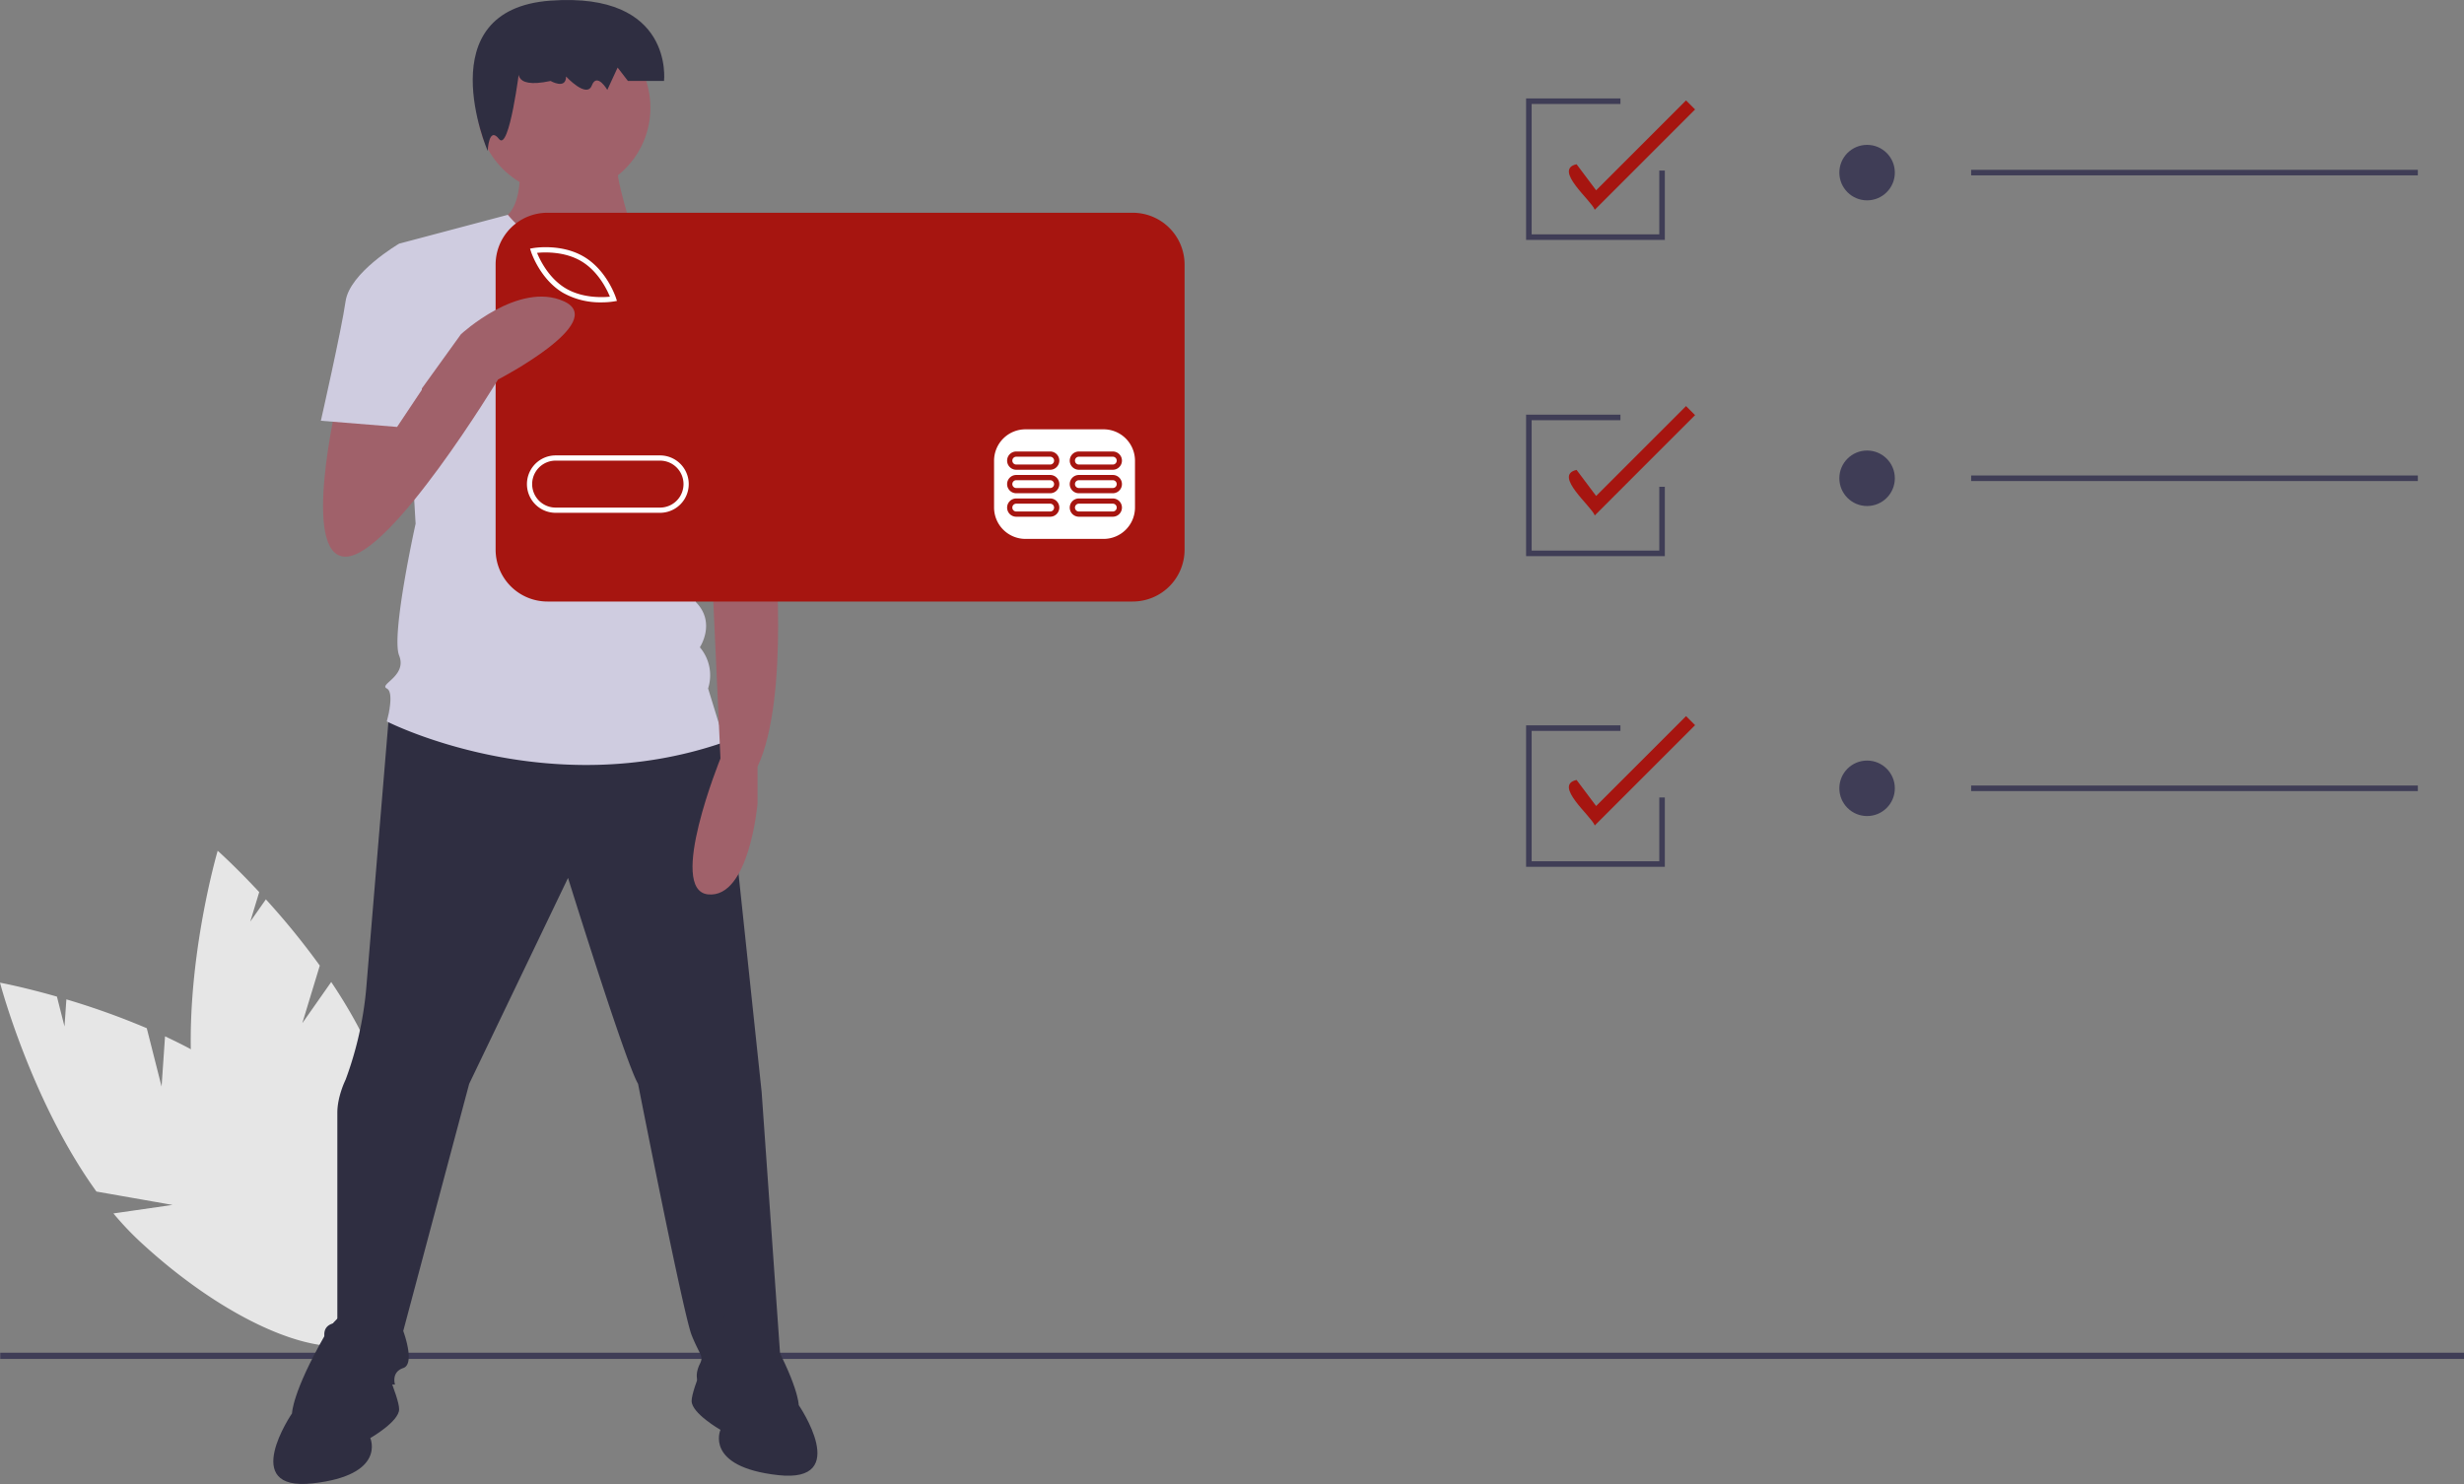 <svg data-name="Layer 1" xmlns="http://www.w3.org/2000/svg" width="888.08" height="534.97"><rect width="100%" height="100%" fill="#808080" stroke="none"/><path d="M58.235 391.7l-5.333-21.034a273.135 273.135 0 00-28.978-10.396l-.674 9.775-2.73-10.77C8.308 355.789 0 354.253 0 354.253s11.222 42.674 34.76 75.299l27.425 4.817-21.306 3.072a110.502 110.502 0 009.53 10.1c34.24 31.782 72.377 46.364 85.182 32.57s-4.573-50.742-38.813-82.524c-10.615-9.853-23.95-17.76-37.297-23.983z" fill="#e6e6e6"/><path d="M108.955 368.858l6.308-20.763a273.133 273.133 0 00-19.433-23.879l-5.63 8.02 3.23-10.63c-8.651-9.298-14.97-14.907-14.97-14.907s-12.45 42.331-9.165 82.426l20.987 18.3-19.827-8.383a110.504 110.504 0 002.938 13.572c12.883 44.906 37.992 77.102 56.084 71.911s22.314-45.8 9.431-90.706c-3.994-13.921-11.322-27.582-19.531-39.809z" fill="#e6e6e6"/><path fill="#3f3d56" d="M.08 487.65h888v2.241H.08z"/><path d="M140.378 255.613s-6.915 83.148-8.4 100.966a126.71 126.71 0 01-7.424 32.665s-2.97 5.939-2.97 11.878v75.723s-5.939 0-4.454 5.939 2.97 16.332 2.97 16.332h22.271s-1.485-4.454 2.97-5.939 0-13.363 0-13.363l23.756-89.086 35.634-74.238s20.787 66.814 25.242 74.238c0 0 16.332 83.147 19.302 90.571s4.454 7.424 2.97 10.394-1.486 5.939 0 7.423 29.694 0 29.694 0l-7.423-105.418-13.363-126.206-68.3-20.786z" fill="#2f2e41"/><path d="M136.432 487.238s-7.424-26.726-19.302-5.939-11.878 28.21-11.878 28.21-19.302 28.211 7.424 25.242 20.787-16.333 20.787-16.333 10.393-5.939 10.393-10.393-7.424-20.787-7.424-20.787zm120.266-2.969s7.424-26.726 19.302-5.94 11.879 28.211 11.879 28.211 19.302 28.21-7.424 25.241-20.787-16.332-20.787-16.332-10.393-5.94-10.393-10.394 7.423-20.786 7.423-20.786z" fill="#2f2e41"/><path d="M186.914 55.17s2.97 19.303-5.939 23.757 19.302 20.787 26.726 20.787 20.787-14.848 20.787-14.848-7.424-22.272-5.94-26.726z" fill="#a0616a"/><circle cx="203.247" cy="38.838" r="31.18" fill="#a0616a"/><path d="M264.122 102.683l-37.118-22.488s-21.119 23.973-43.967-2.753l-39.181 10.393 5.939 100.965s-8.909 40.088-5.939 47.512-7.424 10.394-4.454 11.878 0 11.879 0 11.879 57.906 29.695 121.75 7.423l-5.938-19.302a15.58 15.58 0 00-2.97-14.847s5.94-8.909-1.485-16.333c0 0 2.97-13.363-4.454-19.302l-1.485-20.786 4.455-10.394z" fill="#cfcce0"/><path d="M187.29 24.36s-3.718 8.045 11.152 4.827c0 0 5.576 3.218 5.576-1.609 0 0 7.434 8.045 9.293 3.218s5.576 1.609 5.576 1.609l3.717-8.045 3.717 4.827h13.01s3.718-32.179-40.89-28.96-22.663 54.201-22.663 54.201.36-9.152 4.077-4.325 7.435-25.743 7.435-25.743z" fill="#2f2e41"/><path d="M277.485 162.074l1.485 31.18s5.939 57.906-5.94 83.147v13.363s-2.969 34.15-17.816 32.665 4.454-48.997 4.454-48.997l-2.97-65.33-2.97-37.12z" fill="#a0616a"/><path d="M247.79 104.168l14.811-2.406a72.313 72.313 0 0120.823 38.04c4.455 23.757 5.94 28.21 5.94 28.21l-35.635 8.91-19.302-37.12z" fill="#cfcce0"/><path fill="#fff" d="M184.017 87.223h234.311v116.395H184.017z"/><path d="M209.602 94.223c-6.02-3.62-13.278-3.344-16.037-3.067 1.05 2.565 4.203 9.109 10.223 12.73 6.034 3.63 13.283 3.345 16.038 3.07-1.05-2.564-4.203-9.11-10.224-12.733zm28.287 71.833h-37.624a8.465 8.465 0 100 16.93h37.624a8.465 8.465 0 100-16.93z" fill="#a61510"/><path d="M408.261 76.7H197.318a18.686 18.686 0 00-18.686 18.686V198.16a18.686 18.686 0 0018.686 18.686H408.26a18.686 18.686 0 0018.686-18.686V95.386A18.686 18.686 0 00408.261 76.7zM192.1 89.446c.416-.075 10.294-1.756 18.473 3.166 8.179 4.92 11.32 14.435 11.45 14.838l.331 1.026-1.061.188a28.175 28.175 0 01-4.578.336 27.256 27.256 0 01-13.896-3.502c-8.179-4.92-11.32-14.435-11.45-14.837l-.33-1.026zm45.79 95.421h-37.624a10.346 10.346 0 010-20.693h37.624a10.346 10.346 0 110 20.693zm171.187-1.88a11.32 11.32 0 01-11.287 11.286h-28.22a11.32 11.32 0 01-11.287-11.287v-16.93a11.32 11.32 0 0111.287-11.287h28.218a11.32 11.32 0 0111.287 11.287z" fill="#a61510"/><path d="M378.507 179.694h-12.228a3.292 3.292 0 000 6.584h12.228a3.292 3.292 0 000-6.584zm0 4.703h-12.228a1.41 1.41 0 110-2.822h12.228a1.41 1.41 0 010 2.822zm22.574-4.703h-12.228a3.292 3.292 0 000 6.584h12.228a3.292 3.292 0 000-6.584zm0 4.703h-12.228a1.41 1.41 0 110-2.822h12.228a1.41 1.41 0 010 2.822zm-22.574-13.168h-12.228a3.292 3.292 0 000 6.584h12.228a3.292 3.292 0 000-6.584zm0 4.703h-12.228a1.41 1.41 0 110-2.822h12.228a1.41 1.41 0 110 2.822zm22.574-4.703h-12.228a3.292 3.292 0 000 6.584h12.228a3.292 3.292 0 000-6.584zm0 4.703h-12.228a1.41 1.41 0 110-2.822h12.228a1.41 1.41 0 110 2.822zm-22.574-13.168h-12.228a3.292 3.292 0 000 6.584h12.228a3.292 3.292 0 000-6.584zm0 4.702h-12.228a1.41 1.41 0 110-2.821h12.228a1.41 1.41 0 010 2.821zm22.574-4.702h-12.228a3.292 3.292 0 000 6.584h12.228a3.292 3.292 0 000-6.584zm0 4.702h-12.228a1.41 1.41 0 110-2.821h12.228a1.41 1.41 0 010 2.821z" fill="#a61510"/><path d="M121.584 144.257s-13.362 56.42 2.97 56.42 54.936-63.844 54.936-63.844 40.09-20.787 23.757-28.21-37.12 11.877-37.12 11.877l-23.985 33.3-1.256-16.967z" fill="#a0616a"/><path d="M152.765 96.744l-8.909-8.909s-17.817 10.394-19.302 20.787-8.909 43.058-8.909 43.058l27.469 2.228 8.908-13.363z" fill="#cfcce0"/><path d="M574.783 75.623c-1.119-3.303-15.146-14.53-6.55-16.417l7.048 9.399 32.407-32.406 3.26 3.259zm0 110.194c-1.119-3.303-15.146-14.53-6.55-16.417l7.048 9.398 32.407-32.406 3.26 3.26zm0 111.768c-1.119-3.303-15.146-14.53-6.55-16.417l7.048 9.399 32.407-32.406 3.26 3.259z" fill="#a61510"/><circle cx="672.941" cy="62.223" r="10" fill="#3f3d56"/><path fill="#3f3d56" d="M710.441 61.223h161v2h-161z"/><circle cx="672.941" cy="172.417" r="10" fill="#3f3d56"/><path fill="#3f3d56" d="M710.441 171.417h161v2h-161z"/><circle cx="672.941" cy="284.185" r="10" fill="#3f3d56"/><path fill="#3f3d56" d="M710.441 283.185h161v2h-161zm-110.401 29.3h-50v-51h34v2h-32v47h46v-23h2v25zm0-112h-50v-51h34v2h-32v47h46v-23h2v25zm0-114h-50v-51h34v2h-32v47h46v-23h2v25z"/></svg>